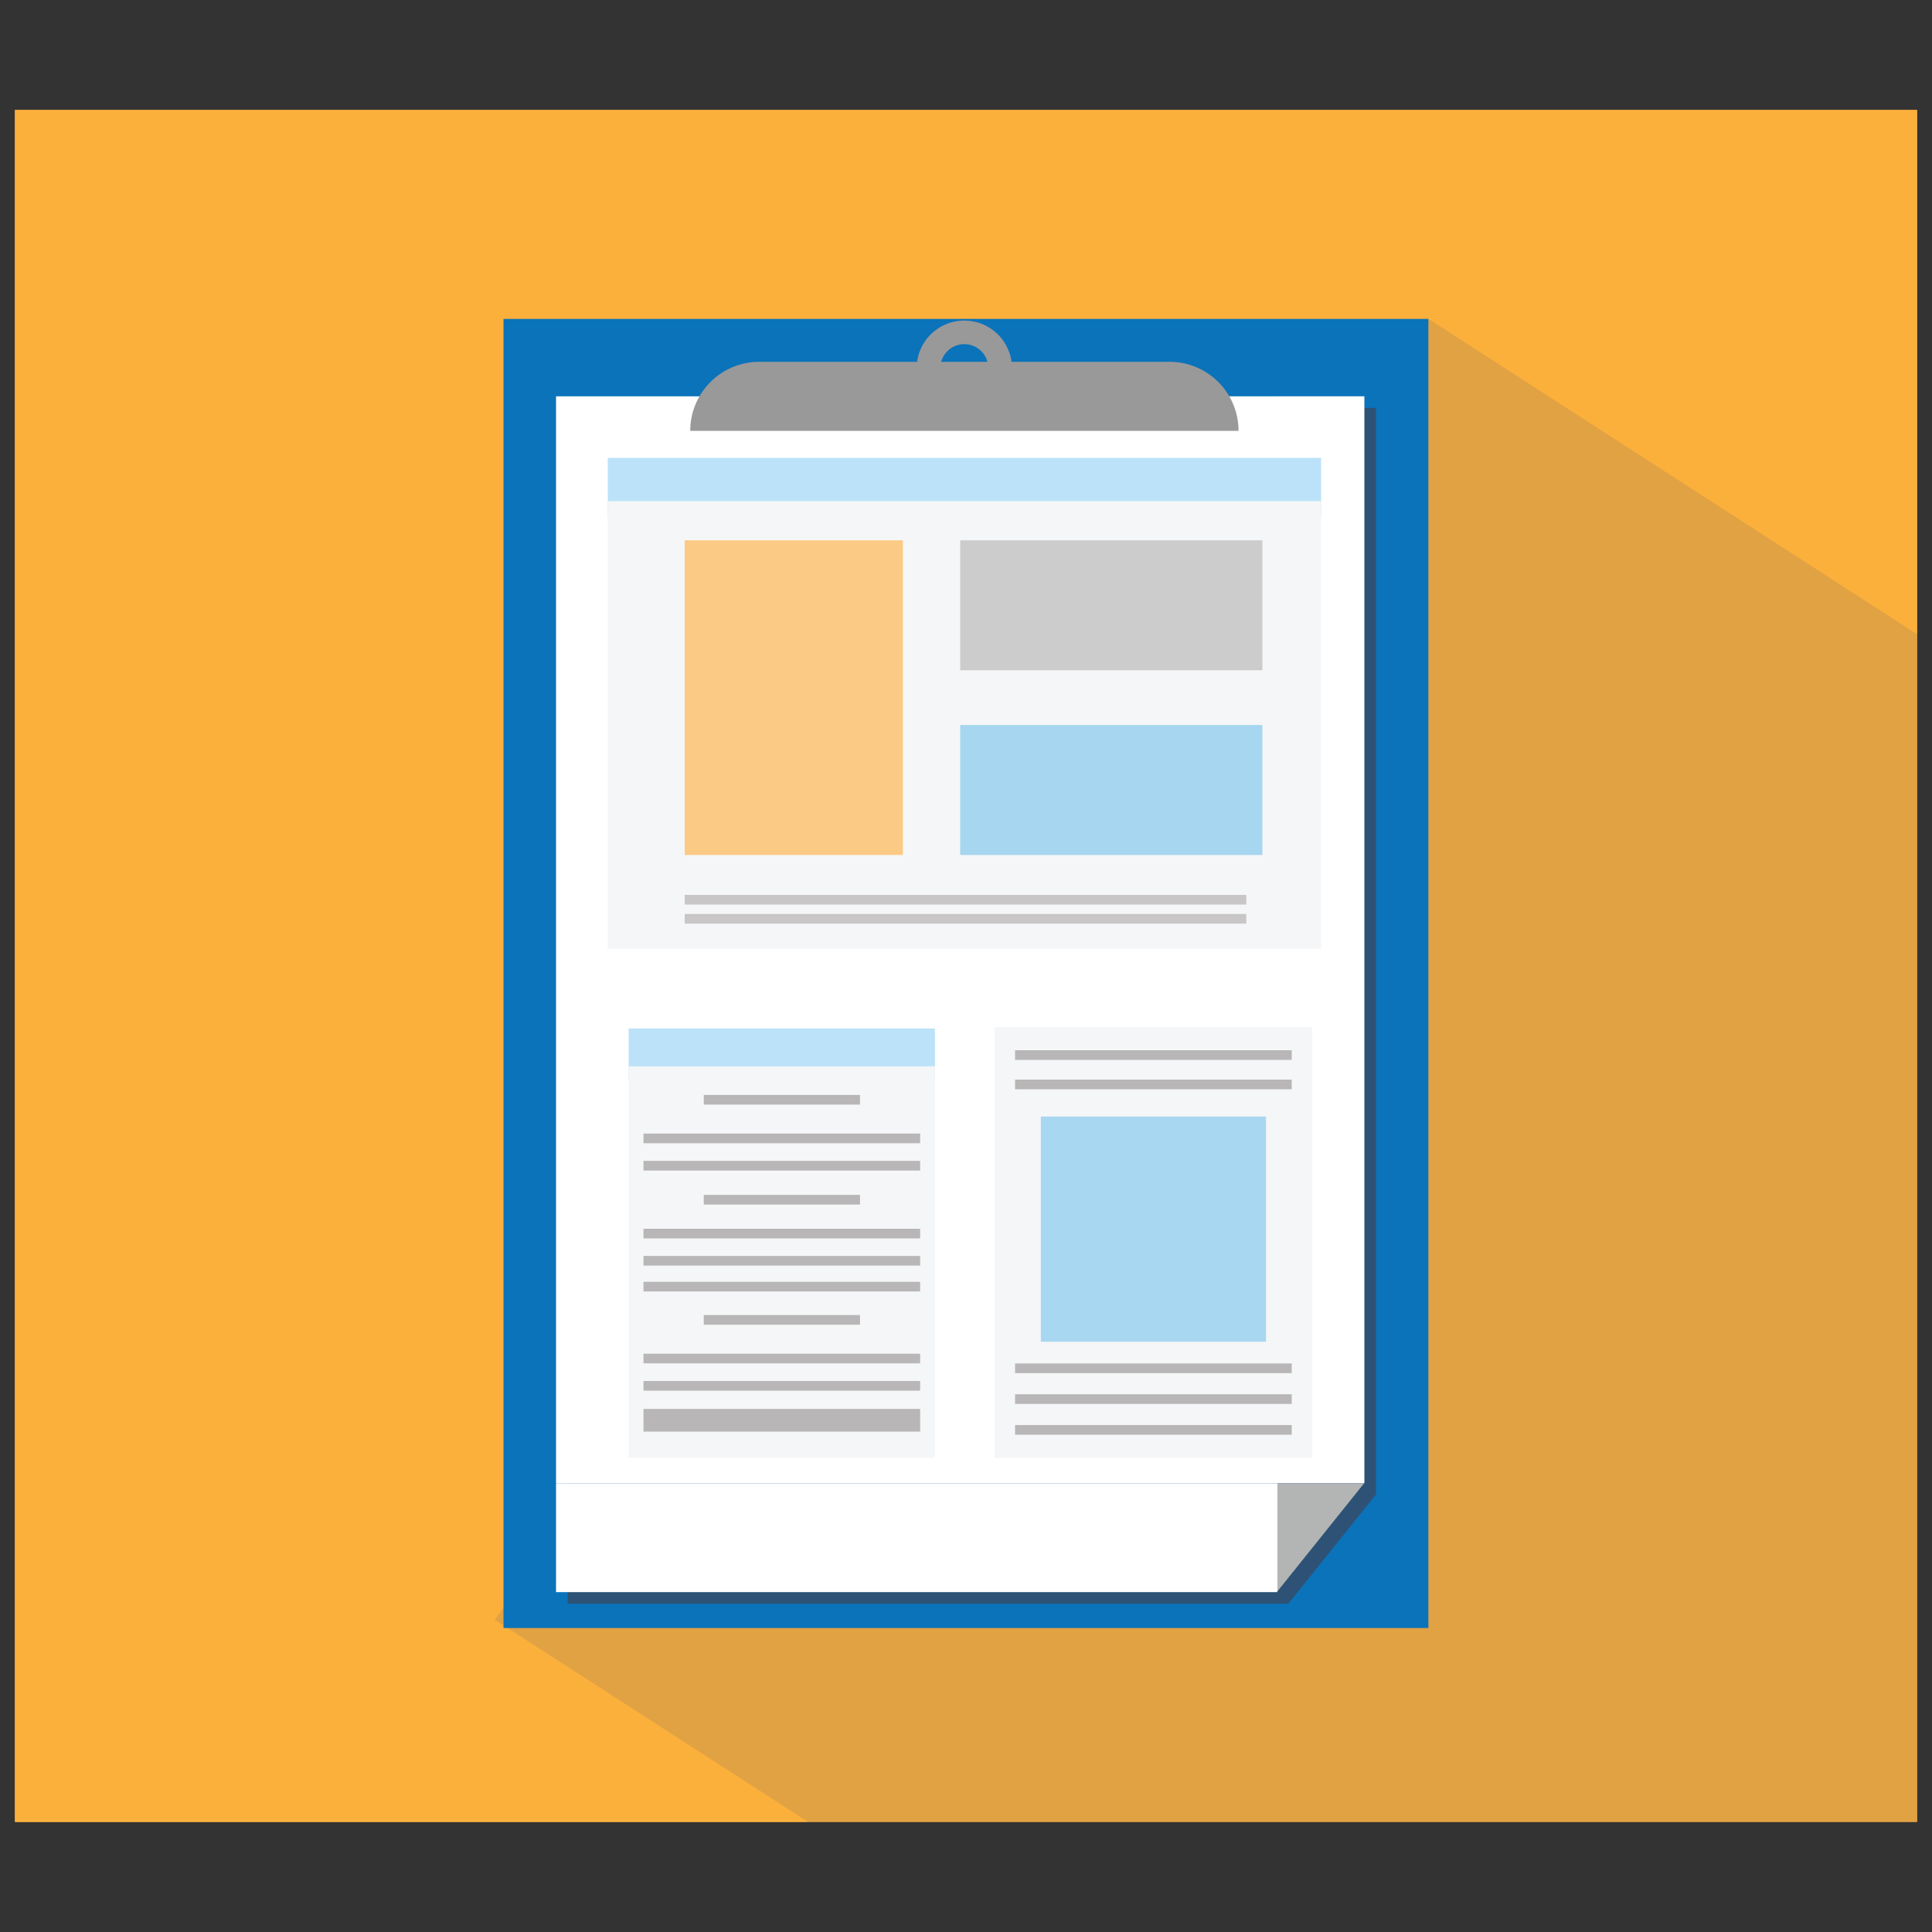 <svg id="Layer_1" data-name="Layer 1" xmlns="http://www.w3.org/2000/svg" viewBox="0 0 150 150"><rect x="0" y="0" width="150" height="150" fill="#333333" stroke="none"/><defs><style>.cls-1{fill:#fcb03c;}.cls-2{fill:#e1a243;}.cls-3{fill:#0b73ba;}.cls-4{fill:#2d5276;}.cls-5{fill:#fff;}.cls-6{fill:#b3b4b4;}.cls-7{fill:#bbe2f8;}.cls-8{fill:#f5f6f7;}.cls-9{fill:#fbca84;}.cls-10{fill:#c8c6c7;}.cls-11{fill:#b8b6b6;}.cls-12{fill:#cdcccc;}.cls-13{fill:#a6d6f0;}.cls-14{fill:#a8d7f1;}.cls-15{fill:#999;}</style></defs><rect class="cls-1" x="1.16" y="8.54" width="147.68" height="132.91"/><path class="cls-1" d="M110.91,24.76s19.52,12.58,37.93,24.48V8.54H1.16V141.46H62.73L38.41,125.77Z"/><path class="cls-2" d="M148.84,49.24c-18.41-11.9-37.93-24.48-37.93-24.48l-72.5,101,24.32,15.69h86.11Z"/><rect class="cls-3" x="39.09" y="24.76" width="71.81" height="101.64"/><polygon class="cls-4" points="106.83 31.67 44.07 31.67 44.07 124.51 100.03 124.51 106.83 116.03 106.83 31.67"/><polygon class="cls-5" points="105.91 115.16 105.93 115.13 105.93 30.77 99.18 30.77 99.18 115.16 105.91 115.16"/><rect class="cls-5" x="43.17" y="30.77" width="56.01" height="84.39"/><polygon class="cls-6" points="99.18 115.16 99.18 123.55 105.91 115.16 99.18 115.16"/><polygon class="cls-5" points="43.17 115.16 43.17 123.61 99.13 123.61 99.18 123.55 99.18 115.16 43.17 115.16"/><rect class="cls-7" x="47.19" y="35.55" width="55.38" height="4.56"/><rect class="cls-8" x="47.19" y="38.91" width="55.38" height="34.75"/><rect class="cls-7" x="48.81" y="79.85" width="23.78" height="3.99"/><rect class="cls-8" x="48.81" y="82.79" width="23.78" height="30.39"/><rect class="cls-9" x="53.16" y="41.95" width="16.94" height="24.43"/><rect class="cls-10" x="53.16" y="69.48" width="43.6" height="0.75"/><rect class="cls-10" x="53.16" y="70.96" width="43.6" height="0.75"/><rect class="cls-11" x="54.64" y="85.01" width="12.13" height="0.75"/><rect class="cls-11" x="54.64" y="92.77" width="12.13" height="0.75"/><rect class="cls-11" x="49.96" y="88.01" width="21.48" height="0.75"/><rect class="cls-11" x="49.96" y="90.13" width="21.48" height="0.75"/><rect class="cls-11" x="49.96" y="95.4" width="21.48" height="0.75"/><rect class="cls-11" x="49.96" y="97.51" width="21.48" height="0.75"/><rect class="cls-11" x="49.96" y="99.52" width="21.48" height="0.75"/><rect class="cls-11" x="54.64" y="102.1" width="12.13" height="0.75"/><rect class="cls-11" x="49.96" y="105.1" width="21.48" height="0.75"/><rect class="cls-11" x="49.96" y="107.22" width="21.48" height="0.75"/><rect class="cls-11" x="49.96" y="109.39" width="21.48" height="1.76"/><rect class="cls-12" x="74.55" y="41.95" width="23.46" height="10.09"/><rect class="cls-13" x="74.55" y="56.29" width="23.46" height="10.09"/><rect class="cls-8" x="77.22" y="79.74" width="24.65" height="33.45"/><rect class="cls-11" x="78.81" y="81.54" width="21.48" height="0.75"/><rect class="cls-11" x="78.81" y="83.82" width="21.48" height="0.75"/><rect class="cls-11" x="78.81" y="105.86" width="21.48" height="0.75"/><rect class="cls-11" x="78.81" y="108.25" width="21.48" height="0.75"/><rect class="cls-11" x="78.81" y="110.64" width="21.48" height="0.75"/><rect class="cls-14" x="80.81" y="86.69" width="17.48" height="17.48"/><path class="cls-15" d="M58.95,28.09H90.8a5.36,5.36,0,0,1,5.36,5.36v0a0,0,0,0,1,0,0H53.59a0,0,0,0,1,0,0v0a5.36,5.36,0,0,1,5.36-5.36Z"/><path class="cls-15" d="M74.88,24.89a3.7,3.7,0,1,0,3.69,3.69A3.7,3.7,0,0,0,74.88,24.89Zm0,5.55a1.86,1.86,0,1,1,1.85-1.86A1.86,1.86,0,0,1,74.88,30.44Z"/></svg>